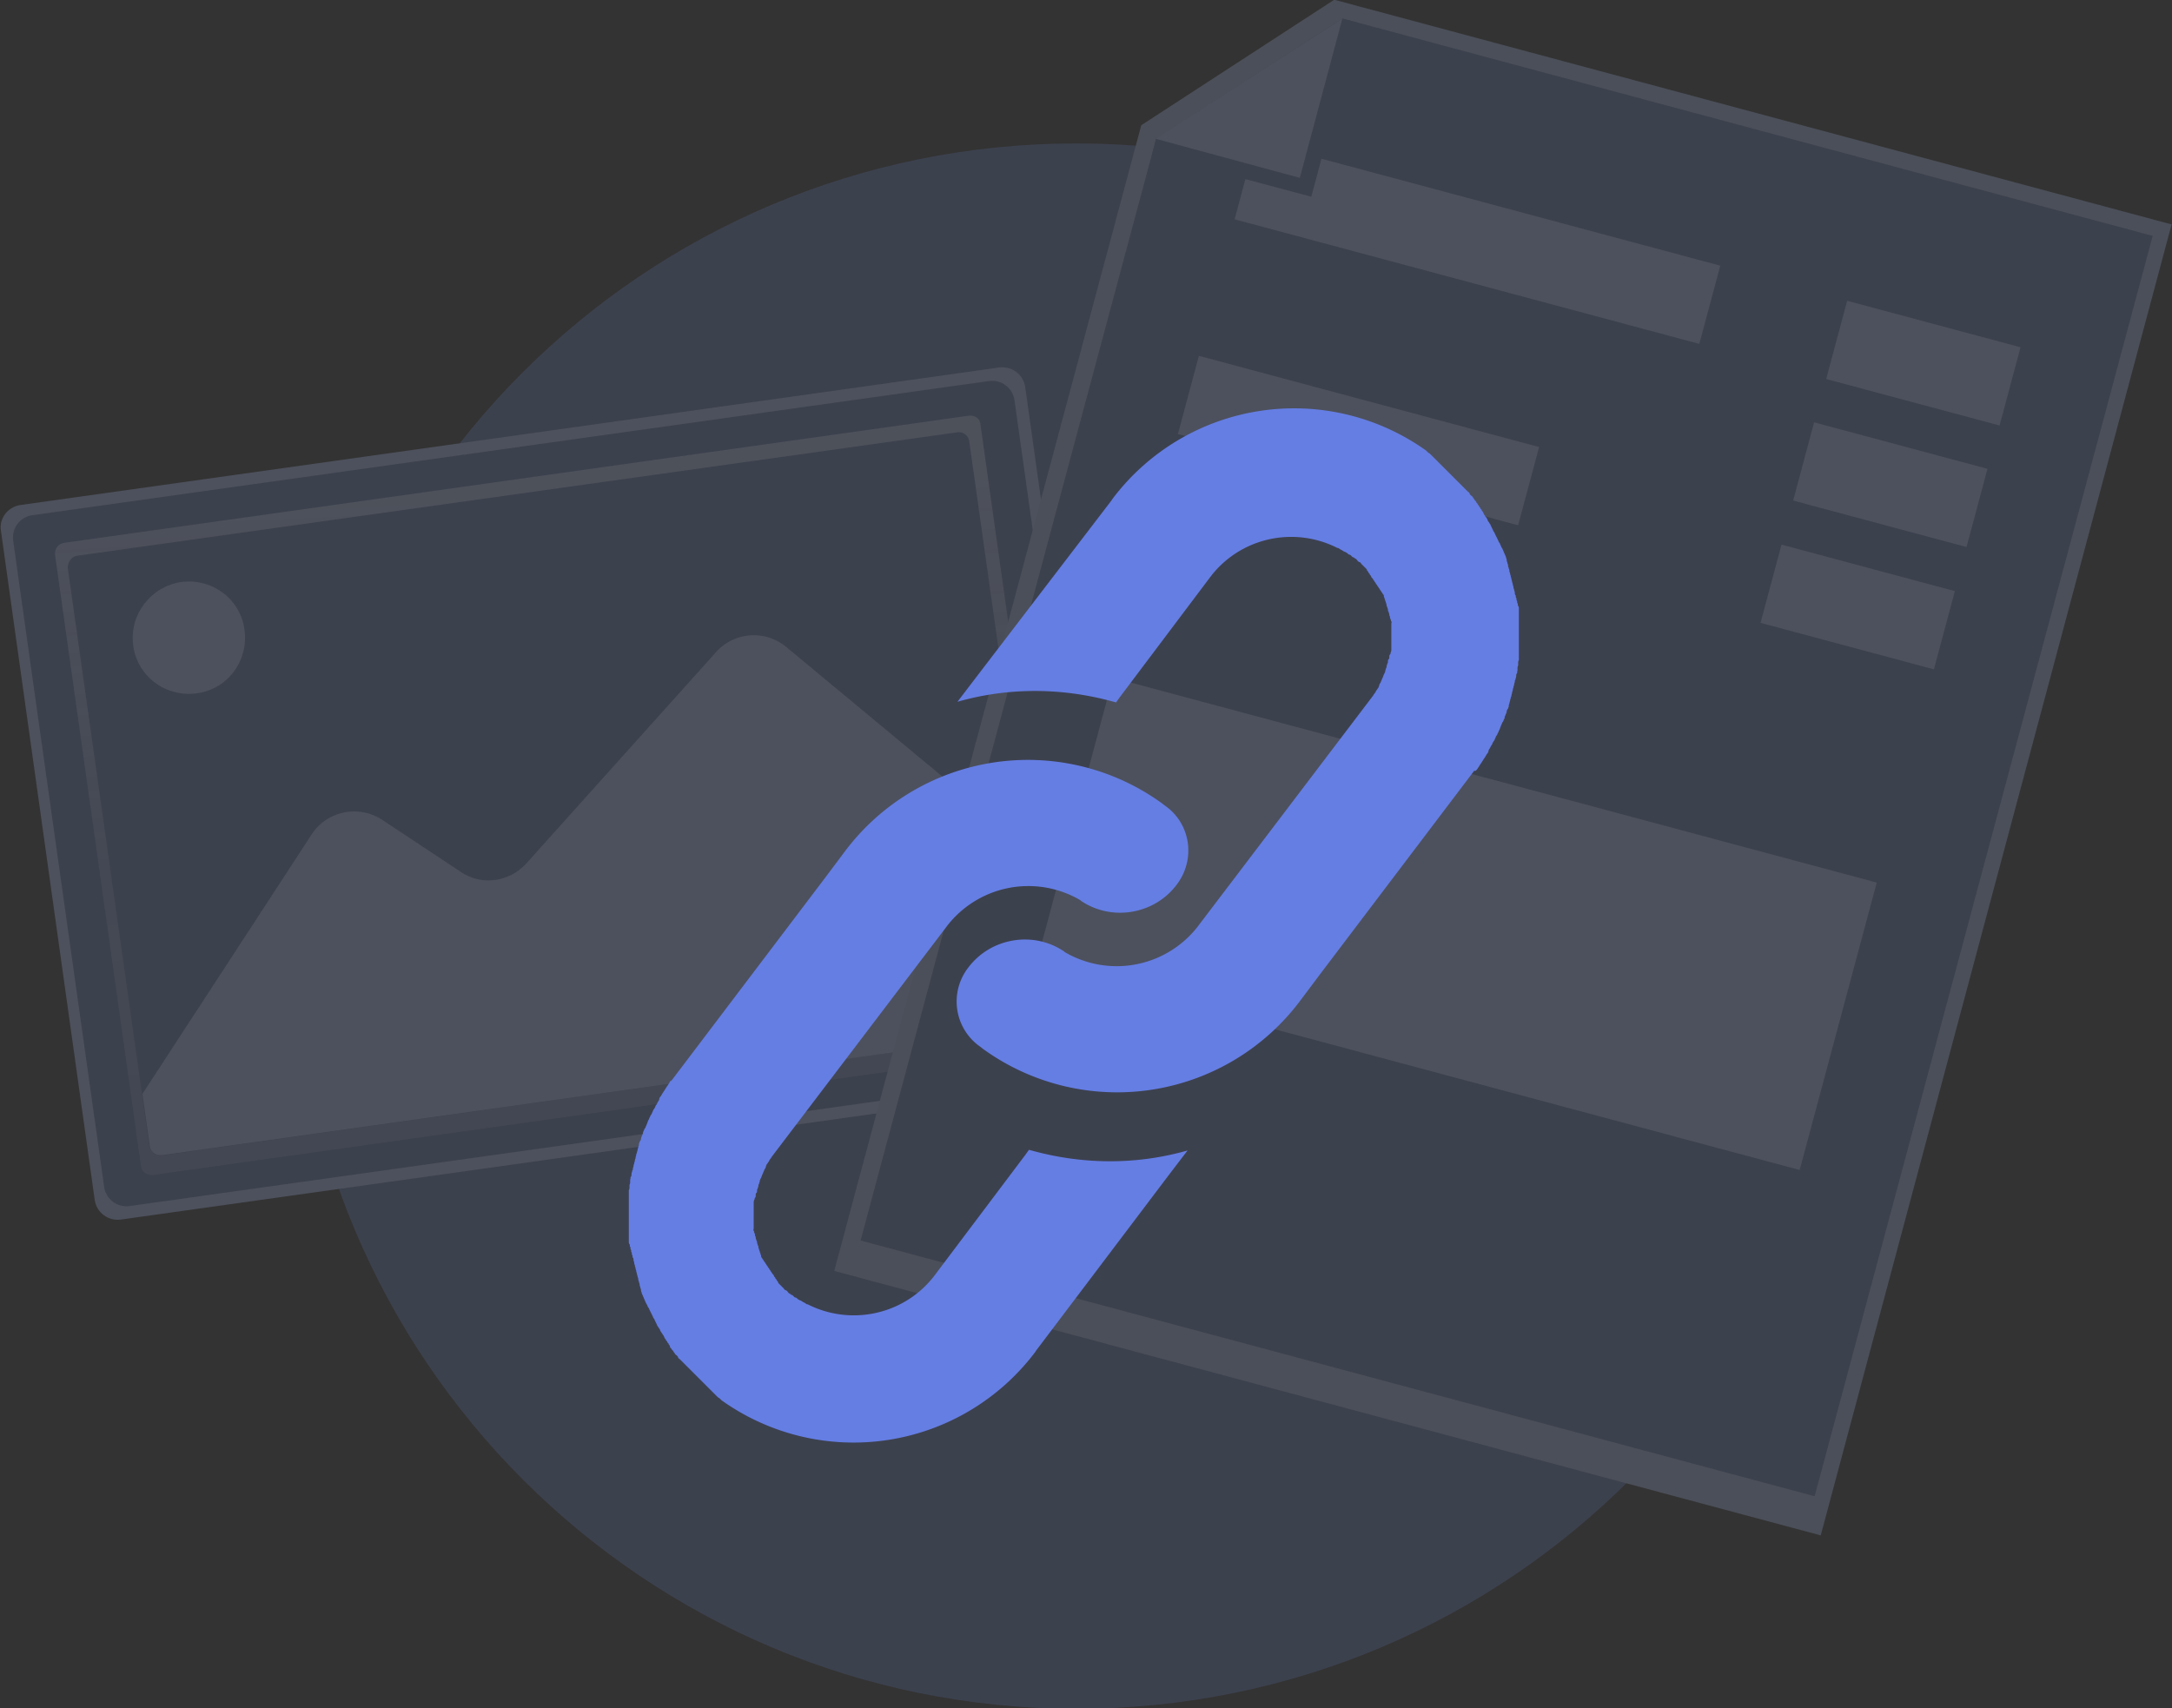 <svg xmlns="http://www.w3.org/2000/svg" xmlns:xlink="http://www.w3.org/1999/xlink" width="321.9" height="253.2" viewBox="0 0 321.9 253.2">
  <rect x="0" y="0" width="321.9" height="253.2" fill="#333333" stroke="none"/>
  <defs/>
  <style>
    .st0{fill:#3c414e}.st1{fill:#4d515d}.st4{fill:#f5f5f5}.st6{fill:#657ee4}
  </style>
  <g id="Group_6741" transform="translate(-623.06 -302.84)">
    <g id="Group_6740">
      <path id="Path_1671_1_" d="M782.6 324.1c64.1 0 116 51.9 116 116s-51.9 116-116 116-116-51.9-116-116c-.1-64.1 51.8-116 116-116-.1 0-.1 0 0 0z" class="st0"/>
      <path id="Path_2412" d="M788.9 459.4c.3 1.8-1 3.5-2.8 3.8l-145.2 20.4c-1.8.2-3.5-1-3.8-2.9l-13.9-99.2c-.3-1.8 1-3.5 2.8-3.8l145.2-20.4c1.8-.2 3.5 1 3.8 2.9" class="st1"/>
      <path id="Path_2413" d="M786.9 458c.2 1.8-1 3.4-2.8 3.7l-141.9 19.9c-1.8.2-3.4-1-3.7-2.8L625 382.9c-.2-1.8 1-3.4 2.8-3.7l141.9-19.9c1.8-.2 3.4 1 3.7 2.8" class="st0"/>
      <g id="_x35_f7f4fba-1df4-4c9b-ab6f-3f66810cb66e_1_" transform="rotate(-8 3100.15 -4320.21)">
        <linearGradient id="Path_2414_1_" x1="-581.32" x2="-581.32" y1="345.06" y2="344.06" gradientTransform="matrix(137.126 13.164 19.272 -93.663 73134.33 39968.4)" gradientUnits="userSpaceOnUse">
          <stop offset="0" stop-color="gray" stop-opacity=".25"/>
          <stop offset=".54" stop-color="gray" stop-opacity=".12"/>
          <stop offset="1" stop-color="gray" stop-opacity=".1"/>
        </linearGradient>
        <path id="Path_2414" fill="url(#Path_2414_1_)" d="M2-5.9h135.4c.9 0 1.6.7 1.5 1.6v91.5c0 .9-.7 1.5-1.5 1.5H2c-.9 0-1.6-.7-1.6-1.5V-4.3c0-.9.7-1.6 1.6-1.6z"/>
      </g>
      <path id="Path_2415" d="M634.5 385.2L765 366.9c.8-.1 1.6.5 1.7 1.3l12.1 85.8c.1.8-.5 1.6-1.3 1.7L647 474.1c-.8.1-1.6-.5-1.8-1.3L633.1 387c0-.9.6-1.7 1.4-1.8z" class="st0"/>
      <g id="Group_4008" transform="rotate(-8 3114.88 -4333.5)">
        <defs>
          <path id="SVGID_1_" d="M2-5.9h131.8c.9 0 1.6.7 1.5 1.6v86.6c0 .9-.7 1.5-1.5 1.5H2c-.9 0-1.6-.7-1.6-1.5V-4.4c0-.8.7-1.5 1.6-1.5z"/>
        </defs>
        <clipPath id="SVGID_2_">
          <use overflow="visible" xlink:href="#SVGID_1_"/>
        </clipPath>
        <g id="Group_4007" clip-path="url(#SVGID_2_)">
          <path id="Path_2416" d="M-7.1 83l37.7-43.2c2.7-3.1 7.5-3.4 10.6-.7l10.5 9.3c2.8 2.5 6.9 2.5 9.8.1l32.2-27.1a7.5 7.5 0 0110.4.7l39.6 43.5c1.1 1.2 1.8 2.7 1.9 4.4l1.5 17.2c.4 4.1-2.7 7.8-6.8 8.1H-1.5c-4.1 0-7.4-3.2-7.5-7.3a8 8 0 011.9-5z" class="st1"/>
        </g>
      </g>
      <path id="Path_5846" d="M649.9 389.1c4.6-.6 8.8 2.5 9.4 7.1.6 4.6-2.5 8.8-7.1 9.4-4.6.6-8.8-2.5-9.4-7.1s2.6-8.7 7.1-9.4z" class="st1"/>
      <path id="Rectangle_1798" d="M805.2 349.9h12v26.6h-12z" class="st4" transform="rotate(-74.99 811.19 363.18)"/>
      <path id="Rectangle_1799" d="M800.3 368h12v26.6h-12z" class="st4" transform="rotate(-74.99 806.35 381.24)"/>
      <path id="Rectangle_1800" d="M854.3 345.8h12v26.6h-12z" class="st4" transform="rotate(-74.99 860.36 359.06)"/>
      <path id="Rectangle_1801" d="M849.5 363.9h12v26.6h-12z" class="st4" transform="rotate(-74.99 855.52 377.13)"/>
      <path id="Path_2408" fill="#4b4f59" d="M892.9 530.4l-146.2-39.2 45.5-169.8 28.6-18.6 124.1 33.3-52 194.3z"/>
      <path id="Path_2409" d="M892 524.6l-141.4-37.9 43.8-163.3 27.7-17.8 120 32.2L892 524.6z" class="st0"/>
      <path id="Rectangle_1802" d="M836 303.1h12v71.3h-12z" class="st1" transform="rotate(-74.99 842.03 338.75)"/>
      <path id="Rectangle_1803" d="M818.4 342h12v52.2h-12z" class="st1" transform="rotate(-74.99 824.42 368.12)"/>
      <path id="Rectangle_1804" d="M816.8 381.2h44.1v117.2h-44.1z" class="st1" transform="rotate(-74.99 838.85 439.76)"/>
      <path id="Rectangle_1805" d="M902 343.4h12V370h-12z" class="st1" transform="rotate(-74.99 908.03 356.61)"/>
      <path id="Rectangle_1806" d="M897.2 361.4h12V388h-12z" class="st1" transform="rotate(-74.99 903.19 374.68)"/>
      <path id="Rectangle_1807" d="M892.3 379.5h12v26.6h-12z" class="st1" transform="rotate(-74.99 898.34 392.75)"/>
      <path id="Path_2410" d="M824.3 306.2l-6.9 25.8-23.6-6.3.6-2.3 27.6-17.8 2.3.6z" class="st0"/>
      <path id="Path_2411" d="M794.3 323.4l27.7-17.8-6.3 23.6-21.4-5.8z" class="st1"/>
      <g id="Group_6696" transform="translate(1665.86 335.95)">
        <path id="Path_5832" d="M-823.5 80.3c.3-.4.5-.8.8-1.2 0-.1.1-.1.1-.2.1-.1.1-.2.2-.3.1-.1.2-.3.2-.4s.1-.3.2-.4l.2-.4c.1-.1.2-.3.2-.4.1-.1.1-.2.2-.3s.1-.2.2-.4.1-.3.2-.4.1-.2.2-.4c.1-.1.1-.3.2-.4.1-.2.1-.3.2-.5 0-.1.1-.2.1-.3.1-.1.1-.3.2-.4s.1-.2.2-.4.1-.2.1-.4c.1-.1.1-.3.2-.4 0-.1.1-.2.1-.4 0-.1.1-.3.2-.4 0-.1.1-.2.1-.4s.1-.3.1-.4.1-.3.1-.4.1-.3.1-.4c0-.1.1-.2.1-.3 0-.2.1-.3.1-.5 0-.1.1-.2.1-.4 0-.1.1-.3.1-.4 0-.1.1-.2.1-.4 0-.1.1-.3.1-.4 0-.1 0-.2.1-.3 0-.2.1-.3.1-.5 0-.1 0-.3.1-.4s0-.3.1-.4V66c0-.2 0-.3.1-.5v-.3c0-.2 0-.3.1-.5V57.1c0-.1 0-.3-.1-.4s0-.3-.1-.4 0-.3-.1-.4 0-.3-.1-.4 0-.3-.1-.4-.1-.3-.1-.4-.1-.3-.1-.4c0-.1-.1-.2-.1-.4 0-.1-.1-.3-.1-.4s-.1-.3-.1-.4-.1-.3-.1-.4-.1-.3-.1-.4-.1-.3-.1-.4-.1-.2-.1-.4-.1-.3-.1-.4-.1-.2-.1-.4-.1-.3-.1-.4-.1-.2-.1-.4-.1-.3-.1-.4c0-.1-.1-.2-.1-.3-.1-.1-.1-.3-.2-.4 0-.1-.1-.2-.1-.3-.1-.1-.1-.3-.2-.4-.1-.1-.1-.2-.2-.4s-.1-.3-.2-.4-.1-.2-.2-.4l-.2-.4-.2-.4c-.1-.2-.1-.3-.2-.4s-.1-.2-.2-.4l-.2-.4c-.1-.2-.1-.3-.2-.4-.1-.1-.1-.2-.2-.3s-.1-.2-.2-.4-.1-.2-.2-.3-.1-.2-.2-.3-.1-.2-.2-.4-.2-.2-.2-.3-.2-.2-.2-.3-.2-.2-.2-.3-.2-.2-.2-.3-.2-.2-.2-.3-.2-.2-.3-.4-.2-.2-.2-.3-.2-.2-.3-.3-.2-.2-.2-.3-.2-.2-.3-.3l-.3-.3-.3-.3-.3-.3-.3-.3-.3-.3-.3-.3-.3-.3-.3-.3-.3-.3-.3-.3-.3-.3-.3-.3-.3-.3-.3-.3-.3-.3-.3-.3-.3-.3-.3-.3-.2-.2c-.2-.1-.3-.2-.5-.4a33.7 33.7 0 00-46.5 7.1l-.2.3-19.9 26-2.9 3.8c7.7-2.2 15.8-2.1 23.5.1l.5-.7 13.4-17.8c4.4-5.9 12.4-7.7 18.9-4.4h.1c.2.1.3.2.5.3.1 0 .1.1.2.1.1.1.3.2.4.2.1.1.2.1.3.2.1.1.2.2.3.2s.2.1.3.2.2.2.3.2.2.2.3.2.2.2.3.3.2.2.3.2.2.2.3.3l.3.3.3.3c.1.1.2.2.2.3s.2.2.2.3.2.2.2.3.2.2.2.3.1.2.2.3.1.2.2.3.1.2.2.3.1.2.2.3.1.2.2.3.1.2.2.3.1.2.2.3.1.2.2.3.1.2.2.3.1.2.1.3.1.2.1.3l.1.3c0 .1.1.2.1.3s.1.2.1.4.1.2.1.3.1.2.1.4.1.2.1.3.1.2.1.4.1.2.1.3 0 .2.1.4 0 .2.1.3 0 .2 0 .4v3.8c0 .1 0 .2-.1.4 0 .1 0 .2-.1.3s-.1.2-.1.4 0 .2-.1.3-.1.2-.1.4-.1.2-.1.3-.1.2-.1.4-.1.2-.1.3c0 .1-.1.2-.1.4 0 .1-.1.2-.1.3-.1.1-.1.2-.2.4 0 .1-.1.2-.1.3-.1.1-.1.3-.2.4 0 .1-.1.2-.1.3-.1.1-.2.3-.2.4 0 .1-.1.2-.1.3-.1.1-.2.3-.3.4 0 .1-.1.1-.1.2-.1.2-.3.4-.4.6l-14.2 18.7-11.7 15.4A15.23 15.23 0 01-885 108l-.1-.1c-4.6-3.1-10.9-2-14.2 2.4a8.18 8.18 0 001.6 11.6c.3.2.5.4.8.6a33.9 33.9 0 0046.8-7.3l3-4 22.8-30.1c.2.2.5-.3.8-.8z" class="st6"/>
        <path id="Path_5833" d="M-943.8 127.7c-.3.4-.5.8-.8 1.2 0 .1-.1.1-.1.2-.1.1-.1.2-.2.3-.1.1-.2.3-.2.4s-.1.3-.2.4l-.2.4c-.1.1-.2.3-.2.4-.1.1-.1.2-.2.3s-.1.2-.2.4-.1.3-.2.4-.1.2-.2.4c-.1.1-.1.3-.2.4-.1.2-.1.3-.2.5 0 .1-.1.2-.1.3-.1.1-.1.3-.2.4s-.1.2-.2.4-.1.2-.1.4c-.1.1-.1.3-.2.4 0 .1-.1.2-.1.4 0 .1-.1.3-.2.4 0 .1-.1.2-.1.4s-.1.3-.1.4-.1.3-.1.4-.1.3-.1.4c0 .1-.1.2-.1.3 0 .2-.1.3-.1.5 0 .1-.1.2-.1.4 0 .1-.1.3-.1.4 0 .1-.1.2-.1.4 0 .1-.1.3-.1.4 0 .1 0 .2-.1.3 0 .2-.1.3-.1.5 0 .1 0 .3-.1.4s0 .3-.1.4v.3c0 .2 0 .3-.1.5v.3c0 .2 0 .3-.1.5v7.6c0 .1 0 .3.1.4s0 .3.1.4 0 .3.1.4 0 .3.1.4 0 .3.1.4 0 .3.1.4.1.3.1.4c0 .1.1.2.1.4 0 .1.1.3.1.4s.1.3.1.4.1.3.1.4.1.3.1.4.1.3.1.4.1.2.1.4.1.3.1.4.1.2.1.4.1.3.1.4.1.2.1.4.1.3.1.4c0 .1.1.2.1.3.1.1.1.3.2.4 0 .1.1.2.1.3.1.1.1.3.2.4 0 .1.1.2.2.4s.1.3.2.4.1.2.2.4l.2.4.2.4c.1.2.1.3.2.4s.1.2.2.4l.2.4c.1.2.1.3.2.4.1.1.1.2.2.3s.1.2.2.4l.2.3c.1.1.1.2.2.3s.1.2.2.4.2.2.2.3.2.2.2.3.2.2.2.3.2.2.2.4.2.2.2.3.2.2.3.4.2.2.2.3.2.2.3.3.2.2.2.3.2.2.3.3l.3.3.3.3.3.3.3.3.3.3.3.3.3.3.3.3.3.3.3.3.3.3.3.3.3.3.3.3.3.3.3.3.3.3.3.3.2.2c.2.1.3.2.5.4a33.7 33.7 0 0046.5-7.1l.2-.3 19.5-25.8 2.9-3.8c-7.7 2.2-15.8 2.1-23.5-.1l-.5.7-13.4 17.8c-4.4 5.9-12.4 7.7-18.9 4.4h-.1c-.2-.1-.3-.2-.5-.3-.1 0-.1-.1-.2-.1-.1-.1-.3-.2-.4-.2-.1-.1-.2-.1-.3-.2-.1-.1-.2-.2-.3-.2s-.2-.1-.3-.2-.2-.2-.3-.2-.2-.2-.3-.2-.2-.2-.3-.3-.2-.2-.3-.2-.2-.2-.3-.3l-.3-.3-.3-.3c-.1-.1-.2-.2-.2-.3s-.2-.2-.2-.3-.2-.2-.2-.3-.2-.2-.2-.3-.1-.2-.2-.3-.1-.2-.2-.3-.1-.2-.2-.3-.1-.2-.2-.3-.1-.2-.2-.3-.1-.2-.2-.3-.1-.2-.2-.3-.1-.2-.2-.3-.1-.2-.2-.3-.1-.2-.1-.3-.1-.2-.1-.3-.1-.2-.1-.3-.1-.2-.1-.3-.1-.2-.1-.4-.1-.2-.1-.3-.1-.2-.1-.4-.1-.2-.1-.3-.1-.2-.1-.4-.1-.2-.1-.3 0-.2-.1-.4 0-.2-.1-.3 0-.2 0-.4V145.1c0-.1 0-.2.1-.4s0-.2.1-.3.1-.2.1-.4 0-.2.1-.3.1-.2.1-.4.1-.2.1-.3.1-.2.1-.4.1-.2.1-.3c0-.1.1-.2.1-.4 0-.1.1-.2.1-.3.1-.1.1-.2.2-.4 0-.1.1-.2.1-.3.1-.1.1-.3.2-.4 0-.1.1-.2.1-.3.1-.1.2-.3.2-.4 0-.1.1-.2.1-.3.1-.1.2-.3.3-.4 0-.1.1-.1.1-.2.1-.2.3-.4.4-.6l14.2-18.7 11.7-15.4a15.23 15.23 0 0119.8-3.9l.1.1c4.6 3.1 10.9 2 14.2-2.4 2.8-3.7 2.1-8.9-1.6-11.6-.3-.2-.5-.4-.8-.6a33.9 33.9 0 00-46.8 7.3l-3 4-22.8 30.1c.2-.5-.1 0-.4.5z" class="st6"/>
        <g id="Group_6694" transform="translate(-946.4 87.55)">
          <path id="Path_5834" d="M5.5 74.7c-1.1 0-2.2-.7-2.6-1.7-1.5-3.6-3.1-7.9-3.4-12.1v-.1c0-3.7.6-7.4 1.7-10.9 0-.1 0-.1.1-.2.8-2.3 1.8-4.6 3-6.7.9-1.5 8.5-11.6 14.6-19.8 1.3-1.7 12.5-16.5 13.8-18.1 5-5.7 11.9-9.4 19.4-10.5 7.3-1.2 14.7.3 20.9 4.1 1.3.8 1.7 2.6.9 3.9-.8 1.3-2.5 1.7-3.8.9a26.16 26.16 0 00-33.2 5.2c-1.7 2.1-26.5 34.9-27.8 37.1-2.6 4.5-3.9 9.7-3.9 14.9.2 3.3 1.6 7 2.9 10.1.6 1.4-.1 3.1-1.5 3.7-.3.1-.7.2-1.1.2zm31.4-66c0 .1-.1.1-.1.1s0-.1.1-.1z" class="st6"/>
        </g>
        <g id="Group_6695" transform="translate(-890.83 36.59)">
          <path id="Path_5835" d="M55.9-1.3A32 32 0 0035-5.6C27.5-4.5 20.6-.7 15.5 4.9 14.2 6.5 3.1 21.3 1.8 23L.1 25.2a2.56 2.56 0 001.7 4.1h.1c1.2.2 2.4-.3 3.1-1.3 6.8-9 13.8-18.3 14.7-19.4A26.4 26.4 0 0153 3.5c1.3.8 3.1.4 3.9-1 .7-1.3.3-3-1-3.8z" class="st6"/>
          <path id="Path_5836" d="M19.8 8.7c0 .1-.1.1-.1.1s0-.1.1-.1z" class="st6"/>
        </g>
      </g>
    </g>
  </g>
</svg>
